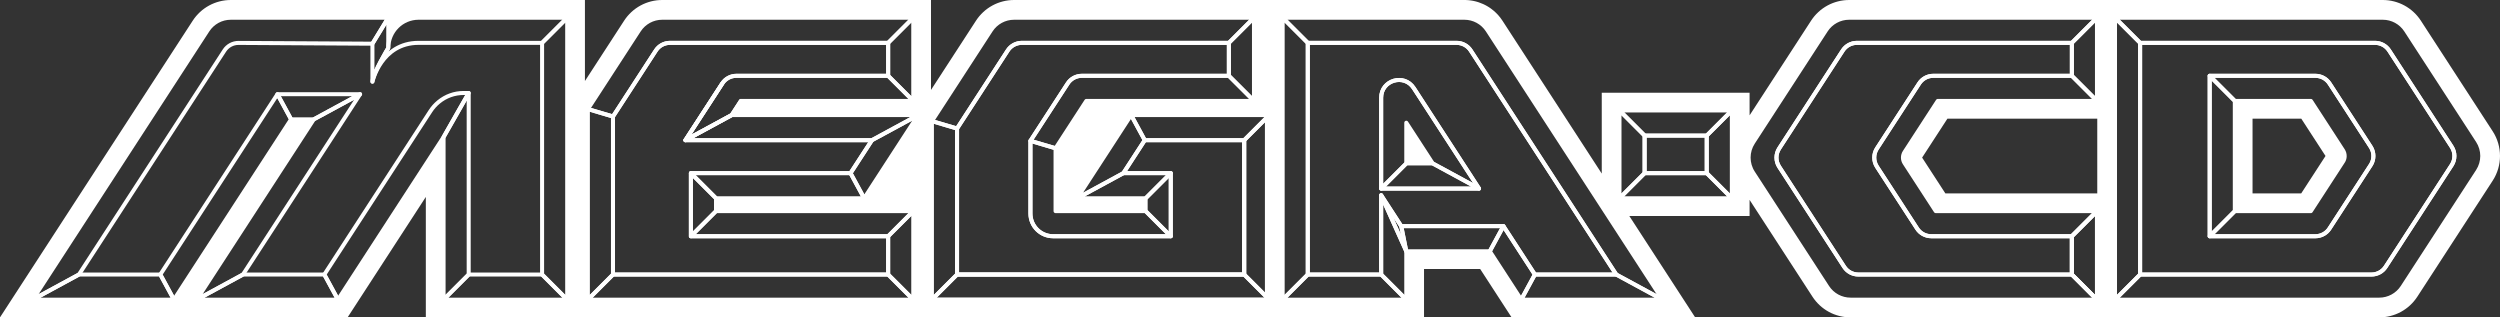 <?xml version="1.0" encoding="utf-8"?>
<!-- Generator: Adobe Illustrator 26.5.0, SVG Export Plug-In . SVG Version: 6.00 Build 0)  -->
<svg version="1.1" id="Layer_1" xmlns="http://www.w3.org/2000/svg" xmlns:xlink="http://www.w3.org/1999/xlink" x="0px" y="0px"
	 viewBox="0 0 3839 487.38" style="enable-background:new 0 0 3839 487.38;" xml:space="preserve">
<rect x="0" y="0" width="3839" height="487.38" fill="#333333" stroke="none"/>
<style type="text/css">
	.st0{fill:#FFFFFF;}
	.st1{fill:#FFFFFF;stroke:#000000;stroke-width:6.18;stroke-linecap:round;stroke-linejoin:round;stroke-miterlimit:10;}
	.st2{fill:none;stroke:#000000;stroke-width:6.18;stroke-linecap:round;stroke-linejoin:round;stroke-miterlimit:10;}
	.st3{stroke:#FFFFFF;stroke-width:6.18;stroke-linecap:round;stroke-linejoin:round;stroke-miterlimit:10;}
	.st4{fill:none;stroke:#FFFFFF;stroke-width:6.18;stroke-linecap:round;stroke-linejoin:round;stroke-miterlimit:10;}
</style>
<g>
	<g>
		<g>
			<g>
				<g>
					<polygon class="st0" points="2159.49,251 2200.13,251 2159.49,188.44 					"/>
					<path class="st0" d="M3548.63,155h-116.87v169.19h116.76l41.32-63.62l8.07-12.43c0.2-0.31,0.4-0.64,0.57-0.96
						c0.08-0.14,0.15-0.29,0.22-0.43c0.09-0.18,0.19-0.36,0.28-0.55c0.09-0.19,0.17-0.39,0.25-0.58c0.06-0.14,0.12-0.27,0.17-0.41
						c0.09-0.23,0.17-0.47,0.25-0.7c0.03-0.1,0.07-0.2,0.1-0.3c0.08-0.26,0.15-0.53,0.22-0.8c0.02-0.07,0.04-0.14,0.05-0.21
						c0.07-0.29,0.13-0.59,0.18-0.88c0.01-0.04,0.02-0.08,0.02-0.12c0.05-0.32,0.1-0.63,0.13-0.95c0-0.02,0-0.04,0.01-0.06
						c0.04-0.33,0.06-0.67,0.08-1.01c0.14-3.23-0.7-6.48-2.53-9.3L3548.63,155z M3567.01,245.74l-33.27,51.22H3459V182.23h74.85
						l37.21,57.28L3567.01,245.74z"/>
				</g>
			</g>
		</g>
		<g>
			<path class="st0" d="M3827.76,201.55L3717.46,31.73c-6.31-9.71-15.02-17.76-25.2-23.29C3682.09,2.92,3670.59,0,3659.01,0
				l-411.22,0h-0.44h-26.79h-0.44h-286.86l-93.72,0c-11.58,0-23.08,2.92-33.25,8.44s-18.89,13.58-25.2,23.29l-94.43,145.37v-7.47
				V142.4h-27.23h-172.54h-27.23v27.23v96.9l-152.51-234.8c-0.98-1.5-2.05-3.02-3.2-4.52c-4.07-5.29-8.86-9.96-14.26-13.88
				c-0.47-0.34-0.95-0.68-1.46-1.04c-0.08-0.05-0.15-0.11-0.23-0.16c-0.44-0.3-0.91-0.61-1.41-0.94c-0.11-0.07-0.2-0.13-0.29-0.18
				c-0.44-0.28-0.9-0.57-1.37-0.86c-0.12-0.08-0.25-0.15-0.37-0.22c-0.46-0.27-0.91-0.54-1.36-0.8c-0.12-0.07-0.25-0.14-0.37-0.21
				l-0.04-0.02c-0.46-0.26-0.9-0.5-1.33-0.73l-0.02-0.01l-0.02-0.01c-0.12-0.06-0.24-0.12-0.36-0.19l-0.02-0.01l-0.01,0l-0.03-0.01
				c-0.5-0.26-0.93-0.48-1.36-0.69c-0.16-0.08-0.3-0.15-0.44-0.21c-0.4-0.19-0.87-0.42-1.41-0.67c-0.14-0.06-0.28-0.13-0.42-0.19
				c-2.08-0.94-4.22-1.78-6.38-2.51l-0.01,0c-0.21-0.07-0.43-0.15-0.64-0.22c-0.35-0.11-0.69-0.22-1.03-0.33l-0.11-0.03l-0.1-0.03
				c-0.25-0.08-0.5-0.15-0.76-0.23c-0.31-0.09-0.65-0.19-0.98-0.28l-0.09-0.02l-0.02-0.01l-0.02-0.01l-0.09-0.02
				c-0.26-0.07-0.53-0.14-0.79-0.21v0c-0.34-0.09-0.68-0.17-1.02-0.26l-0.04-0.01c-0.31-0.08-0.64-0.16-0.97-0.23l-0.02,0l-0.02,0
				c-0.33-0.08-0.66-0.15-0.99-0.22c-0.35-0.08-0.7-0.15-1.04-0.22c-0.33-0.07-0.66-0.13-0.99-0.19l-0.02,0l-0.02,0
				c-0.35-0.06-0.71-0.13-1.06-0.18c-0.32-0.05-0.64-0.11-0.96-0.15c-0.39-0.06-0.76-0.11-1.14-0.16l-0.09-0.01
				c-0.28-0.04-0.55-0.07-0.83-0.11c-0.4-0.05-0.8-0.09-1.21-0.14l-0.08-0.01c-0.27-0.03-0.55-0.06-0.82-0.08
				c-0.41-0.04-0.81-0.07-1.22-0.1l-0.04,0l-0.06,0c-0.27-0.02-0.53-0.04-0.8-0.06c-0.44-0.03-0.91-0.05-1.37-0.07l0,0
				c-0.24-0.01-0.48-0.02-0.72-0.03c-0.73-0.02-1.45-0.03-2.14-0.03h-89.2h-104.71h-85.15h-16.78h-10.46h-16.78h-344.07l-24.35,0
				c-11.58,0-23.08,2.92-33.25,8.44c-10.18,5.52-18.89,13.58-25.2,23.29l-69.1,106.38l0-110.88V0h-27.23h-309.84h-32.2h-43.5
				c-11.58,0-23.08,2.92-33.25,8.44c-10.18,5.52-18.89,13.57-25.19,23.28l-60.21,92.69V27.23V0H871H705.15h-20.08h-3.93h-38.4l0,0
				c-2.64,0-10.64,0-19.28,0h-27.23l0,0h-44.55H354.42c-11.58,0-23.08,2.92-33.25,8.44c-10.18,5.52-18.89,13.58-25.2,23.29
				L27.32,445.31L0,487.38h50.16h216.97h14.78h20.1h216.97h14.78l8.05-12.4l112.09-172.57v157.73v27.23h27.23H871h4.49v0h27.23
				h452.95h46.75h1.39h25.84h1.39h518.07h27.23v0h183.15h27.23v-27.23v-47.07h86.21l40.21,61.9l8.05,12.4h14.78h216.97h50.16
				l-27.32-42.06l-73.8-113.61h157.44h27.23v-24.76l88.55,136.33l8.04,12.38c6.31,9.71,15.02,17.76,25.2,23.29
				c10.18,5.52,21.67,8.44,33.25,8.44h58.3h160.81h159.3h27.23v0h0.44h168.79h15.19h28.45h128.9h64.47
				c11.58,0,23.08-2.92,33.25-8.44c10.18-5.52,18.89-13.58,25.2-23.29l115.73-178.17C3842.75,254.42,3842.75,224.61,3827.76,201.55z
				 M871,460.15H681.14V210.5L518.98,460.15H302.01l179.88-276.92h-34.88L267.13,460.15H50.16L318.8,46.56
				c7.83-12.06,21.23-19.33,35.61-19.33h193.32h48.49v46.51c0,0,0-0.01,0-0.01v0.01c0-25.69,20.82-46.51,46.51-46.51h38.4h8.65
				h15.36H871V460.15z M1403.82,177.89v8.07v0.26l-76.81,118.25h-227.5v19.72h302.92v135.96h-46.75H902.73V167.48l78.56-120.92
				c7.83-12.06,21.23-19.33,35.61-19.33h43.5h32.2h309.84V155h-72.99h-182.55h-9.2l-2.64,4.06l-11.46,17.64h281L1403.82,177.89z
				 M1942.4,460.15L1942.4,460.15l-511.35,0V334.21V196.14v-10.18l23.7-36.49l66.84-102.91c7.83-12.06,21.23-19.33,35.61-19.33
				h24.35v0h344.07V155h-257.49l-47.22,72.7v0.49v95.34c0,0.37,0.3,0.66,0.66,0.66h137.68v-19.72h-105.29l82.99-127.77h205.45
				V460.15z M2552.95,460.15h-216.97l-48.26-74.3h-128.23v74.3h-189.86l0-310.67V27.23h85.15h104.71h89.2c0.43,0,0.87,0.01,1.3,0.02
				c0.14,0,0.28,0.01,0.41,0.02c0.29,0.01,0.58,0.02,0.88,0.04c0.17,0.01,0.34,0.02,0.51,0.04c0.26,0.02,0.52,0.04,0.77,0.06
				c0.18,0.02,0.37,0.04,0.55,0.06c0.24,0.03,0.48,0.05,0.72,0.08c0.19,0.02,0.38,0.05,0.57,0.07c0.23,0.03,0.46,0.06,0.69,0.1
				c0.2,0.03,0.39,0.06,0.59,0.09c0.22,0.04,0.44,0.08,0.66,0.12c0.2,0.04,0.4,0.07,0.6,0.11c0.21,0.04,0.42,0.09,0.64,0.13
				c0.21,0.04,0.41,0.09,0.62,0.14c0.2,0.05,0.41,0.1,0.61,0.15c0.21,0.05,0.42,0.1,0.63,0.16c0.19,0.05,0.38,0.1,0.57,0.16
				c0.22,0.06,0.44,0.12,0.66,0.18c0.17,0.05,0.34,0.1,0.51,0.16c0.23,0.07,0.47,0.14,0.7,0.22c0.13,0.04,0.26,0.09,0.39,0.13
				c1.35,0.45,2.67,0.98,3.96,1.56c0.07,0.03,0.14,0.06,0.21,0.1c0.29,0.13,0.57,0.27,0.86,0.41c0.09,0.04,0.17,0.08,0.26,0.13
				c0.28,0.14,0.56,0.28,0.83,0.43c0.09,0.05,0.18,0.09,0.26,0.14c0.28,0.15,0.55,0.3,0.83,0.45c0.08,0.05,0.16,0.09,0.25,0.14
				c0.28,0.16,0.55,0.32,0.83,0.48c0.07,0.04,0.15,0.09,0.22,0.13c0.28,0.17,0.56,0.35,0.84,0.52c0.06,0.04,0.12,0.08,0.18,0.11
				c0.29,0.19,0.58,0.38,0.86,0.57c0.04,0.03,0.07,0.05,0.11,0.08c0.31,0.21,0.61,0.42,0.91,0.64c0,0,0,0,0,0
				c3.25,2.36,6.18,5.2,8.68,8.45c0,0,0,0,0,0c0.68,0.89,1.34,1.81,1.96,2.76l175.35,269.95l9.86,15.19L2552.95,460.15z
				 M2659.43,227.58c-2.01,9.52-2.01,19.37,0,28.89v48.01h-172.54V169.63h172.54V227.58z M3220.12,460.15h-159.3h-160.81h-58.3
				c-14.38,0-27.78-7.28-35.61-19.33l-8.04-12.38l-106.06-163.28c-2.43-3.74-4.19-7.76-5.33-11.92v-22.42
				c1.14-4.16,2.9-8.18,5.33-11.92l111.94-172.33c7.83-12.06,21.23-19.33,35.61-19.33h93.72v0h286.86V155h-244.45l-50.92,78.4
				c-0.49,0.76-0.9,1.55-1.25,2.36c-0.51,1.19-0.87,2.43-1.08,3.69c0,0.02-0.01,0.03-0.01,0.05c-0.04,0.27-0.08,0.55-0.11,0.82
				c-0.01,0.07-0.02,0.14-0.02,0.21c-0.02,0.25-0.04,0.51-0.05,0.76c0,0.09-0.01,0.18-0.01,0.27c-0.01,0.24-0.01,0.49-0.01,0.73
				c0,0.1,0.01,0.2,0.01,0.3c0.01,0.24,0.02,0.48,0.04,0.72c0.01,0.08,0.02,0.17,0.03,0.25c0.04,0.42,0.1,0.84,0.17,1.26
				c0.03,0.15,0.05,0.31,0.08,0.46c0.03,0.17,0.08,0.33,0.12,0.5c0.04,0.18,0.09,0.36,0.14,0.54c0.04,0.16,0.09,0.31,0.14,0.47
				c0.06,0.19,0.12,0.38,0.19,0.56c0.05,0.15,0.11,0.29,0.16,0.44c0.08,0.2,0.16,0.39,0.24,0.59c0.06,0.13,0.11,0.26,0.18,0.4
				c0.1,0.22,0.21,0.43,0.32,0.64c0.06,0.11,0.11,0.22,0.17,0.32c0.18,0.32,0.36,0.63,0.56,0.94l0.23,0.35l0.72,1.11l7.44,11.45l0,0
				l39.38,60.62h247.61V460.15z M3220.55,296.96h-0.44h-232.82l-19.31-29.73l0,0l-12.01-18.5l-4.36-6.71l38.84-59.79h229.67h0.44
				V296.96z M3804.93,262.65L3689.2,440.81c-7.83,12.06-21.23,19.33-35.61,19.33h-64.47h-128.9h-28.45h-15.19h-168.79V27.23
				l411.22,0c14.38,0,27.78,7.28,35.61,19.33l110.31,169.82C3814.07,230.45,3814.07,248.58,3804.93,262.65z"/>
		</g>
		<g>
			<line class="st4" x1="1431.05" y1="460.15" x2="1949.12" y2="460.15"/>
			<line class="st4" x1="1910.54" y1="421.57" x2="1469.63" y2="421.57"/>
			<line class="st4" x1="1910.54" y1="215.28" x2="1910.54" y2="421.57"/>
			<g>
				<path class="st4" d="M1757.9,215.28l-32.88,50.61h72.81v96.87h-180.69c-19.22,0-34.81-15.58-34.81-34.81V216.27l57.23-88.1
					c4.76-7.32,12.9-11.74,21.63-11.74h225.85V65.81H1569.1c-8.73,0-16.87,4.42-21.63,11.74l-77.84,119.84v224.18h440.91V215.28
					H1757.9z"/>
				<rect x="2525.47" y="208.21" class="st4" width="95.39" height="57.69"/>
				<path class="st4" d="M2831.97,409.83l-99.87-153.76c-5.55-8.54-5.55-19.55,0-28.1l97.71-150.42
					c4.76-7.32,12.9-11.74,21.63-11.74h330.11v50.61h-212.82c-8.73,0-16.87,4.42-21.63,11.74l-64.83,99.81
					c-5.55,8.54-5.55,19.55,0,28.1l61.68,94.95c4.76,7.32,12.9,11.74,21.63,11.74h215.97v58.8H2853.6
					C2844.86,421.57,2836.72,417.15,2831.97,409.83z"/>
				<path class="st4" d="M941.31,421.57V178.91l65.85-101.37c4.76-7.32,12.9-11.74,21.63-11.74h335.07v50.61h-233.1
					c-8.73,0-16.87,4.42-21.63,11.74l-56.59,87.12h286.4l-32.88,50.61h-245.14v96.87h302.92v58.8H941.31z"/>
				<path class="st4" d="M3286.36,421.57V65.81h360.76c8.73,0,16.87,4.42,21.63,11.74l96.08,147.92c5.55,8.54,5.55,19.55,0,28.1
					l-101.5,156.26c-4.76,7.32-12.9,11.74-21.63,11.74H3286.36z M3393.19,362.77h162.28c8.73,0,16.87-4.42,21.63-11.74l63.31-97.46
					c5.55-8.54,5.55-19.55,0-28.1l-63.2-97.3c-4.76-7.32-12.9-11.74-21.63-11.74h-162.39V362.77z"/>
				<path class="st4" d="M2236.81,65.81h-228.6v355.76h112.71V299.81l30.83,47.46h156.92l48.26,74.3h124.97L2258.43,77.55
					C2253.68,70.23,2245.54,65.81,2236.81,65.81z M2120.92,289.58V150.08c0-27.09,35.27-37.54,50.03-14.82l100.24,154.33H2120.92z"
					/>
			</g>
			<path class="st4" d="M571.9,125.35c1.47-14.05,24.33-51.61,24.33-51.61c0-25.69,20.82-46.51,46.51-46.51h38.4h24.01H871
				l-38.58,38.58H642.74C585.42,65.81,571.9,125.35,571.9,125.35z"/>
			<polygon class="st4" points="832.43,65.81 832.43,421.57 871,460.15 871,27.23 			"/>
			<path class="st4" d="M1887.05,116.42h-225.85c-8.73,0-16.87,4.42-21.63,11.74l-57.23,88.1l38.58,11.43l47.22-72.7h257.49
				L1887.05,116.42z"/>
			<path class="st4" d="M1581.56,27.23L1581.56,27.23l-24.35,0c-14.38,0-27.78,7.28-35.61,19.33l-90.55,139.4l38.58,11.43
				l77.84-119.84c4.76-7.32,12.9-11.74,21.63-11.74h317.95l38.58-38.58H1581.56z"/>
			<polygon class="st4" points="1431.05,185.96 1431.05,196.14 1431.05,334.21 1431.05,460.15 1469.63,421.57 1469.63,197.39 			"/>
			<polygon class="st4" points="1736.95,176.7 1757.9,215.28 1910.54,215.28 1949.12,176.7 			"/>
			<polygon class="st4" points="1910.54,421.57 1469.63,421.57 1431.05,460.15 1949.12,460.15 			"/>
			<polygon class="st4" points="1725.02,265.89 1653.96,304.47 1759.26,304.47 1797.83,265.89 			"/>
			<path class="st4" d="M1759.26,324.19h-138.34v-96.49l-38.58-11.43v111.69c0,19.22,15.58,34.81,34.81,34.81h180.69L1759.26,324.19
				z"/>
			<polygon class="st4" points="1759.26,304.47 1759.26,324.19 1797.83,362.77 1797.83,265.89 			"/>
			<polygon class="st4" points="1736.95,176.7 1653.96,304.47 1725.02,265.89 1757.9,215.28 			"/>
			<polygon class="st4" points="1910.54,215.28 1910.54,421.57 1949.12,460.15 1949.12,176.7 			"/>
			<polygon class="st4" points="1887.05,65.81 1887.05,116.42 1925.62,155 1925.62,27.23 			"/>
			<polygon class="st4" points="2486.89,169.63 2486.89,304.47 2525.47,265.89 2525.47,208.21 			"/>
			<polygon class="st4" points="2486.89,169.63 2525.47,208.21 2620.86,208.21 2659.43,169.63 			"/>
			<polygon class="st4" points="2620.86,265.89 2525.47,265.89 2486.89,304.47 2659.43,304.47 			"/>
			<polygon class="st4" points="2620.86,208.21 2620.86,265.89 2659.43,304.47 2659.43,169.63 			"/>
			<path class="st4" d="M2853.6,421.57c-8.73,0-16.87-4.42-21.63-11.74l-99.87-153.76c-5.55-8.54-5.55-19.55,0-28.1l97.71-150.42
				c4.76-7.32,12.9-11.74,21.63-11.74h330.11l38.58-38.58h-286.86v0h-93.72c-14.38,0-27.78,7.28-35.61,19.33l-111.94,172.33
				c-9.14,14.07-9.14,32.2,0,46.26l106.06,163.28l8.04,12.38c7.83,12.06,21.23,19.33,35.61,19.33h58.3h160.81h159.3l-38.58-38.58
				H2853.6z"/>
			<polygon class="st4" points="3181.54,362.77 3181.54,421.57 3220.12,460.15 3220.12,324.19 			"/>
			<polygon class="st4" points="3181.54,362.77 3181.54,421.57 3220.12,460.15 3220.12,324.19 			"/>
			<path class="st4" d="M2924.74,233.39l50.92-78.4h244.45l-38.58-38.58h-212.82c-8.73,0-16.87,4.42-21.63,11.74l-64.83,99.81
				c-5.55,8.54-5.55,19.55,0,28.1l61.68,94.95c4.76,7.32,12.9,11.74,21.63,11.74h215.97l38.58-38.58h-247.61l-47.77-73.54
				C2921.33,245.4,2921.33,238.64,2924.74,233.39z"/>
			<polygon class="st4" points="3181.54,65.81 3181.54,116.42 3220.12,155 3220.12,27.23 			"/>
			<polygon class="st4" points="1363.85,65.81 1363.85,116.42 1402.43,155 1402.43,27.23 			"/>
			<polygon class="st4" points="1338.94,215.28 1306.07,265.89 1327.01,304.47 1410,176.7 			"/>
			<polygon class="st4" points="1099.51,324.19 1060.93,362.77 1363.85,362.77 1402.43,324.19 			"/>
			<polygon class="st4" points="902.73,167.48 902.73,460.15 941.31,421.57 941.31,178.91 			"/>
			<path class="st4" d="M1092.59,27.23h-32.2h-43.5c-14.38,0-27.78,7.27-35.61,19.33l-78.56,120.92l38.58,11.43l65.85-101.37
				c4.76-7.32,12.9-11.74,21.63-11.74h335.07l38.58-38.58H1092.59z"/>
			<polyline class="st4" points="1355.68,460.15 1402.43,460.15 1363.85,421.57 941.31,421.57 902.73,460.15 1355.68,460.15 			"/>
			<path class="st4" d="M2284.31,46.56c-7.83-12.06-21.23-19.33-35.61-19.33h-89.2h-104.71h-85.15l38.58,38.58h228.6
				c8.73,0,16.87,4.42,21.63,11.74l223.46,344.02l71.06,38.58L2284.31,46.56z"/>
			<polygon class="st4" points="1363.85,362.77 1363.85,421.57 1402.43,460.15 1402.43,324.19 			"/>
			<polygon class="st4" points="1060.93,265.89 1060.93,362.77 1099.51,324.19 1099.51,304.47 			"/>
			<polygon class="st4" points="1306.07,265.89 1060.93,265.89 1099.51,304.47 1327.01,304.47 			"/>
			<polygon class="st4" points="1123.6,176.7 1052.54,215.28 1338.94,215.28 1410,176.7 			"/>
			<path class="st4" d="M1363.85,116.42h-233.1c-8.73,0-16.87,4.42-21.63,11.74l-56.59,87.12l71.06-38.58l14.1-21.71h264.73
				L1363.85,116.42z"/>
			<polyline class="st4" points="1109.13,128.16 1052.54,215.28 1123.6,176.7 1137.7,155 			"/>
			<polygon class="st4" points="2481.89,421.57 2356.93,421.57 2335.98,460.15 2552.95,460.15 			"/>
			<polygon class="st4" points="1969.63,27.23 1969.63,460.15 2008.21,421.57 2008.21,65.81 			"/>
			<polygon class="st4" points="2120.92,421.57 2008.21,421.57 1969.63,460.15 2159.49,460.15 			"/>
			<polygon class="st4" points="2120.92,299.81 2120.92,421.57 2159.49,460.15 2159.49,385.85 			"/>
			<polygon class="st4" points="2151.74,347.27 2159.49,385.85 2287.72,385.85 2308.66,347.27 			"/>
			<polygon class="st4" points="2308.66,347.27 2287.72,385.85 2335.98,460.15 2356.93,421.57 			"/>
			<polygon class="st4" points="2200.13,251 2159.49,251 2120.92,289.58 2271.19,289.58 			"/>
			<path class="st4" d="M2170.95,135.25c-14.76-22.72-50.03-12.27-50.03,14.82v139.51l38.58-38.58v-62.56l40.64,62.56l71.06,38.58
				L2170.95,135.25z"/>
			<polygon class="st4" points="3247.79,27.23 3247.79,460.15 3286.36,421.57 3286.36,65.81 			"/>
			<path class="st4" d="M3804.93,216.38L3694.62,46.56c-7.83-12.06-21.23-19.33-35.61-19.33l-411.22,0l38.58,38.58h360.76
				c8.73,0,16.87,4.42,21.63,11.74l96.08,147.92c5.55,8.54,5.55,19.55,0,28.1l-101.5,156.26c-4.76,7.32-12.9,11.74-21.63,11.74
				h-355.33l-38.58,38.58h168.79h15.19h28.45h128.9h64.47c14.38,0,27.78-7.28,35.61-19.33l115.73-178.17
				C3814.07,248.58,3814.07,230.45,3804.93,216.38z"/>
			<polygon class="st4" points="3393.19,116.42 3393.19,362.77 3431.77,324.19 3431.77,155 			"/>
			<polygon class="st4" points="2159.49,385.85 2120.92,299.81 2151.74,347.27 			"/>
			<path class="st4" d="M571.9,67.11v58.25c1.47-14.05,24.33-51.61,24.33-51.61V27.23L571.9,67.11z"/>
			<polygon class="st4" points="426.06,144.65 246.19,421.57 267.13,460.15 447.01,183.22 			"/>
			<polygon class="st4" points="426.06,144.65 447.01,183.22 481.89,183.22 552.95,144.65 			"/>
			<path class="st4" d="M711.89,142.8c-13.96-0.03-27.49,4.83-38.24,13.73l-0.27,0.22c-4.83,4-8.96,8.64-12.32,13.82
				C633,213.79,498.04,421.57,498.04,421.57l20.94,38.58L681.14,210.5l38.58-67.68L711.89,142.8z"/>
			<polygon class="st4" points="832.43,421.57 719.72,421.57 681.14,460.15 871,460.15 			"/>
			<polygon class="st4" points="681.14,210.5 681.14,460.15 719.72,421.57 719.72,142.82 			"/>
			<polygon class="st4" points="498.04,421.57 373.07,421.57 302.01,460.15 518.98,460.15 			"/>
			<polygon class="st4" points="481.89,183.22 302.01,460.15 373.07,421.57 552.95,144.65 			"/>
			<polygon class="st4" points="246.19,421.57 121.22,421.57 50.16,460.15 267.13,460.15 			"/>
			<path class="st4" d="M354.42,27.23c-14.38,0-27.78,7.28-35.61,19.33L50.16,460.15l71.06-38.58L344.62,77.63
				c4.79-7.37,12.99-11.79,21.78-11.74l205.49,1.21l24.33-39.87H354.42z"/>
			<path class="st4" d="M3644.54,238.28c0,0,0-0.01,0-0.01c-0.02-0.42-0.05-0.84-0.09-1.27c0-0.02,0-0.05-0.01-0.07
				c-0.04-0.42-0.09-0.84-0.16-1.25c0-0.03-0.01-0.06-0.02-0.1c-0.13-0.84-0.3-1.67-0.51-2.49c-0.01-0.02-0.01-0.04-0.01-0.06l0,0
				c-0.45-1.75-1.09-3.46-1.92-5.1c-0.42-0.84-0.89-1.66-1.41-2.46l-63.2-97.3c-4.76-7.32-12.9-11.74-21.63-11.74v0h-162.39
				l38.58,38.58h116.87l49.29,75.89c1.83,2.82,2.67,6.08,2.53,9.3c-0.01,0.34-0.04,0.67-0.08,1.01c0,0.02,0,0.04-0.01,0.06
				c-0.03,0.32-0.08,0.64-0.13,0.96c-0.01,0.04-0.01,0.08-0.02,0.12c-0.05,0.3-0.11,0.59-0.18,0.88c-0.02,0.07-0.03,0.14-0.05,0.2
				c-0.07,0.27-0.14,0.53-0.22,0.8c-0.03,0.1-0.07,0.2-0.1,0.3c-0.08,0.24-0.16,0.47-0.25,0.7c-0.05,0.14-0.11,0.27-0.17,0.4
				c-0.08,0.2-0.16,0.39-0.25,0.59c-0.09,0.18-0.18,0.37-0.27,0.55c-0.07,0.14-0.14,0.29-0.22,0.43c-0.18,0.32-0.37,0.64-0.57,0.95
				c0,0,0,0.01-0.01,0.01l-5.47,8.42l-2.6,4.01l-41.32,63.62h-116.76l-38.58,38.58h162.28c4.78,0,9.38-1.33,13.35-3.73
				c0,0,0,0,0.01,0c0.46-0.28,0.92-0.58,1.36-0.89c0.01,0,0.01-0.01,0.02-0.01c0.44-0.31,0.87-0.63,1.29-0.96
				c0.01-0.01,0.02-0.02,0.04-0.03c0.41-0.33,0.82-0.67,1.21-1.03c0.02-0.01,0.03-0.03,0.05-0.04c0.39-0.35,0.77-0.72,1.14-1.1
				c0.02-0.02,0.03-0.03,0.05-0.05c0.37-0.38,0.72-0.77,1.07-1.18c0.02-0.02,0.03-0.04,0.05-0.05c0.35-0.41,0.68-0.83,1.01-1.26
				c0.01-0.01,0.02-0.03,0.03-0.04c0.33-0.45,0.65-0.9,0.96-1.37l50.34-77.5l12.96-19.96c0.22-0.35,0.44-0.7,0.64-1.05
				c0.04-0.08,0.09-0.15,0.13-0.23c0.2-0.35,0.39-0.69,0.57-1.05c0.03-0.06,0.06-0.11,0.09-0.17c0.16-0.33,0.32-0.65,0.47-0.98
				c0.03-0.06,0.05-0.12,0.08-0.18c0.16-0.36,0.31-0.73,0.45-1.09c0.03-0.07,0.06-0.15,0.08-0.22c0.29-0.76,0.53-1.53,0.75-2.3
				c0.02-0.07,0.04-0.14,0.06-0.21c0.1-0.39,0.2-0.78,0.28-1.17c0.01-0.04,0.01-0.08,0.02-0.11c0.08-0.38,0.15-0.76,0.21-1.14
				c0.01-0.05,0.02-0.09,0.02-0.14c0.06-0.4,0.12-0.8,0.16-1.2c0.01-0.05,0.01-0.11,0.02-0.16c0.08-0.82,0.13-1.65,0.13-2.47
				c0-0.05,0-0.1,0-0.15C3644.57,239.11,3644.56,238.7,3644.54,238.28z"/>
		</g>
	</g>
</g>
</svg>
